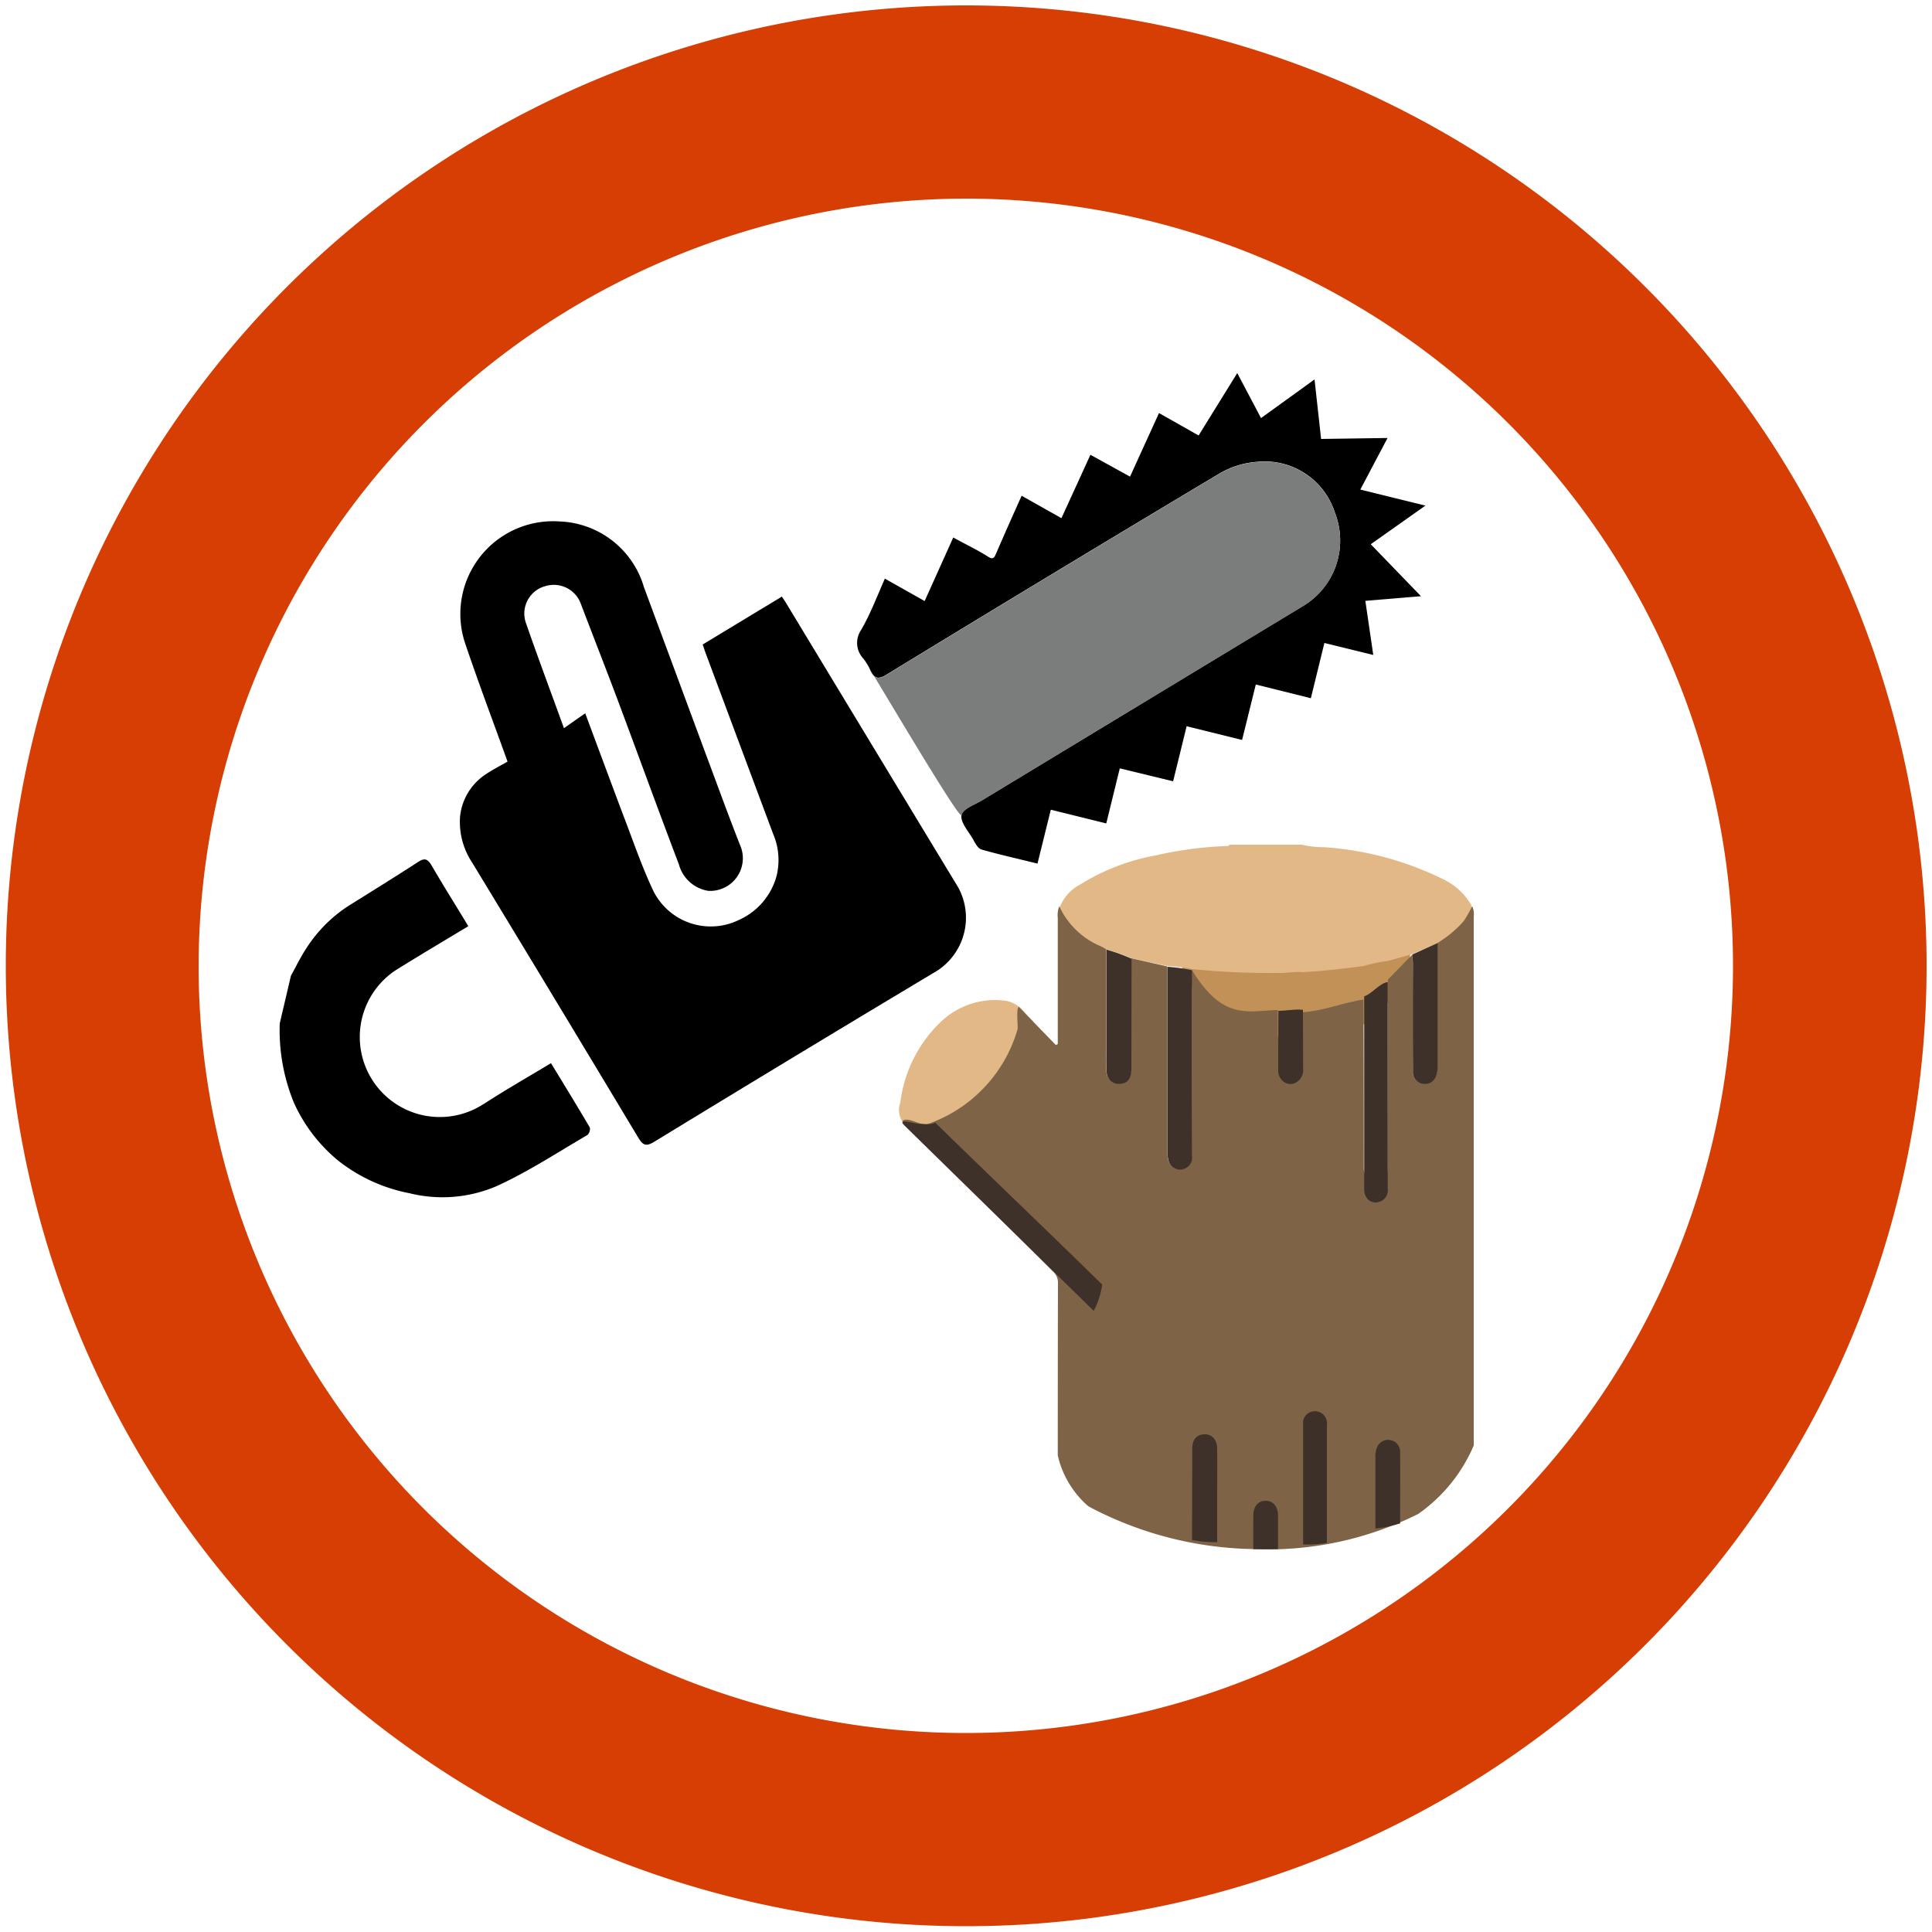 <svg xmlns="http://www.w3.org/2000/svg" width="10" height="10" viewBox="0 0 10 10"><title>Mapeo DEFAULT v2 icon-library-threats</title><g id="icons"><path d="M6.09,4.913l1.22-.054A.573.573,0,0,1,6.725,5.4.623.623,0,0,1,6.09,4.913Z" fill="#c19157"/><path d="M5.347,5.287c-.016.002-.016.017-.019.027a.778.778,0,0,1-.472.513.418.418,0,0,0-.113.049c-.024-.023-.049-.045-.072-.07A.111.111,0,0,1,4.66,5.707a.694.694,0,0,1,.213-.421.405.405,0,0,1,.339-.105.168.168,0,0,1,.096.064Z" fill="#e2b886"/><path d="M5.483,4.701a.23.23,0,0,1,.11-.124A1.109,1.109,0,0,1,5.98,4.428,1.963,1.963,0,0,1,6.35,4.379a.016.016,0,0,0,.015-.007h.373a.472.472,0,0,0,.115.013,1.647,1.647,0,0,1,.609.162.34.34,0,0,1,.152.135l.006.019a.696.696,0,0,1-.043.073.575.575,0,0,1-.136.108l-.13.056-.128.036A.776.776,0,0,0,7.059,5c-.105.014-.21.026-.315.032-.043-.004-.085.005-.127.004a3.929,3.929,0,0,1-.446-.02A.907.907,0,0,0,6.042,5l-.185-.04a1.046,1.046,0,0,0-.13-.046l-.028-.014A.402.402,0,0,1,5.483,4.701Z" fill="#e2b886"/><path d="M7.184,5.07l.127-.13.001.046,0,.555a.064.064,0,0,0,.083.066c.027-.007.045-.039.045-.081q0-.323,0-.645a.582.582,0,0,0,.136-.113A.711.711,0,0,0,7.62,4.691a.092.092,0,0,1,.008.052c0,.971,0,2.739,0,2.739a.83.83,0,0,1-.287.354,1.738,1.738,0,0,1-.854.182,1.88,1.88,0,0,1-.853-.221.491.491,0,0,1-.159-.264s0-.555.001-.892a.076.076,0,0,0-.025-.059q-.391-.39-.78-.781c.035-.022.091.028.131.017a.736.736,0,0,0,.465-.491c.003-.01-.009-.113.007-.115l.191.197.01-.005V5.371q0-.31,0-.62a.121.121,0,0,1,.008-.06.409.409,0,0,0,.215.207l.028.015,0,.469c0,.051-.001.103,0,.154.001.049.029.076.073.072.037-.003.055-.028.055-.078q.001-.285.001-.57l.186.042q0,.479,0,.958a.169.169,0,0,0,.004.035.062.062,0,0,0,.066.057h0l.007-.001a.064.064,0,0,0,.052-.07q0-.481-.001-.961c.163.269.296.21.445.208,0,.103.001.018,0,.121a.068.068,0,0,0,.013.044.061.061,0,0,0,.066.026.074.074,0,0,0,.05-.078c0-.102.001,0,0-.102.106-.006.21-.05.314-.065.001.015.002.539.002.871,0,.044.025.071.062.071a.062.062,0,0,0,.061-.063l0-.006C7.183,5.692,7.184,5.427,7.184,5.07Z" fill="#7f6347"/><path d="M5.705,6.649C5.408,6.358,5.137,6.1,4.84,5.81c-.016.013-.049.008-.081.007s-.118-.032-.078.008.665.651.98.96A.411.411,0,0,0,5.705,6.649Z" fill="#3e3129"/><path d="M6.745,7.994c0-.208,0-.415,0-.623a.059.059,0,0,1,.048-.065.062.062,0,0,1,.069.033.074.074,0,0,1,.006.042q0,.303,0,.605A.6.6,0,0,1,6.745,7.994Z" fill="#3d3028"/><path d="M6.17,7.971l.001-.472c0-.05.025-.077.07-.075.035.002.059.031.059.075.001.086,0,.172,0,.258l0,.225A.618.618,0,0,1,6.17,7.971Z" fill="#3e3129"/><path d="M7.119,7.912c0-.122,0-.244,0-.365a.127.127,0,0,1,.01-.059.062.062,0,0,1,.118.028c.001.123,0,.246,0,.369A.649.649,0,0,1,7.119,7.912Z" fill="#3e3129"/><path d="M6.487,8.018c0-.057-.001-.115,0-.172,0-.049.025-.078.064-.078s.064.029.064.078c0,.057,0,.115,0,.172Z" fill="#3e3129"/><path d="M7.183,5.083l0,1.071a.062.062,0,0,1-.054.069l-.006.001c-.038,0-.062-.027-.062-.071q0-.498,0-.996c0-.015,0,.015,0,0C7.101,5.144,7.141,5.089,7.183,5.083Z" fill="#3d3028"/><path d="M6.17,5.022q0,.481.001.961a.064.064,0,0,1-.052.07.062.062,0,0,1-.072-.05l-.001-.006a.168.168,0,0,1-.004-.035q0-.479,0-.958A.865.865,0,0,1,6.17,5.022Z" fill="#3e3129"/><path d="M7.441,4.881l0,.645c0,.043-.018.074-.045.082a.063.063,0,0,1-.083-.066q-.001-.278,0-.555L7.311,4.94Z" fill="#3e3129"/><path d="M5.857,4.962l-.001.57c0,.049-.018.075-.056.078-.044.004-.072-.023-.073-.072-.001-.051,0-.103,0-.154l0-.469A1.01,1.01,0,0,1,5.857,4.962Z" fill="#3e3129"/><path d="M6.744,5.227c0,.102.001.203.001.304a.074.074,0,0,1-.05.078.061.061,0,0,1-.066-.026A.067.067,0,0,1,6.616,5.54c0-.103,0-.205.001-.308C6.659,5.232,6.701,5.222,6.744,5.227Z" fill="#3e3129"/><path d="M1.506,5.05c.025-.045.048-.093.076-.136a.729.729,0,0,1,.223-.226c.12-.075.241-.15.36-.227.032-.021.048-.016.068.017.061.105.126.208.191.316-.128.077-.251.15-.373.226a.414.414,0,0,0,.451.695l.004-.002c.112-.073.228-.139.346-.21.069.113.136.223.201.333a.043.043,0,0,1-.013.039c-.156.091-.308.191-.471.265a.709.709,0,0,1-.45.036.857.857,0,0,1-.369-.169.83.83,0,0,1-.229-.3.987.987,0,0,1-.073-.41Z"/><path d="M2.919,3.769l.11-.077c.068.182.133.358.199.533.05.13.095.263.155.389a.332.332,0,0,0,.445.146A.349.349,0,0,0,4.02,4.532a.343.343,0,0,0-.018-.215q-.176-.471-.352-.943c-.005-.014-.009-.028-.013-.038l.41-.248c.007.011.018.026.027.042q.442.731.885,1.462a.327.327,0,0,1-.106.431q-.735.44-1.467.887c-.041.025-.058.019-.082-.021q-.428-.713-.86-1.424A.382.382,0,0,1,2.381,4.23a.297.297,0,0,1,.127-.218c.037-.026.079-.047.119-.07-.073-.203-.148-.401-.216-.602a.48.48,0,0,1,.485-.641.473.473,0,0,1,.437.34q.161.434.322.869c.06.16.118.321.181.48a.169.169,0,0,1-.17.223.188.188,0,0,1-.152-.137c-.106-.278-.207-.557-.311-.835-.064-.171-.131-.341-.196-.512a.149.149,0,0,0-.191-.091h0l-.001,0a.147.147,0,0,0-.094.185v0C2.784,3.403,2.851,3.581,2.919,3.769Z"/><path d="M4.58,2.995l.206.116.148-.329c.063.035.123.063.178.098.031.02.035.005.045-.018.042-.097.085-.194.131-.296l.206.116.15-.328.205.113.15-.329.205.116.2-.323.123.233.277-.2.034.308.344-.005-.141.267.337.083-.283.2.26.269L7.067,3.11l.041.28-.253-.062-.07.286L6.5,3.543,6.429,3.83l-.287-.071-.07.285L5.796,3.977l-.07.285-.287-.071-.069.279c-.1-.025-.196-.046-.29-.073-.018-.005-.032-.032-.043-.052-.024-.042-.068-.09-.06-.127.007-.033.071-.054.111-.079q.824-.499,1.649-.998a.395.395,0,0,0,.173-.486.381.381,0,0,0-.399-.265.447.447,0,0,0-.201.062q-.862.515-1.72,1.039c-.042.026-.065.023-.085-.022a.285.285,0,0,0-.037-.061.118.118,0,0,1-.011-.147C4.505,3.178,4.539,3.088,4.58,2.995Z"/><path d="M4.977,4.219c.007-.033.071-.054.111-.079q.824-.499,1.649-.998a.395.395,0,0,0,.173-.486.381.381,0,0,0-.399-.265.447.447,0,0,0-.201.062q-.862.515-1.72,1.039c-.042.026-.065.023-.085-.022C4.497,3.448,4.97,4.255,4.977,4.219Z" fill="#7b7c7c"/></g><g id="icon-border"><path d="M5,1.028A3.971,3.971,0,1,1,1.028,5,3.977,3.977,0,0,1,5,1.028m0-1A4.971,4.971,0,1,0,9.972,5,4.972,4.972,0,0,0,5,.028" fill="#d63e03"/></g></svg>